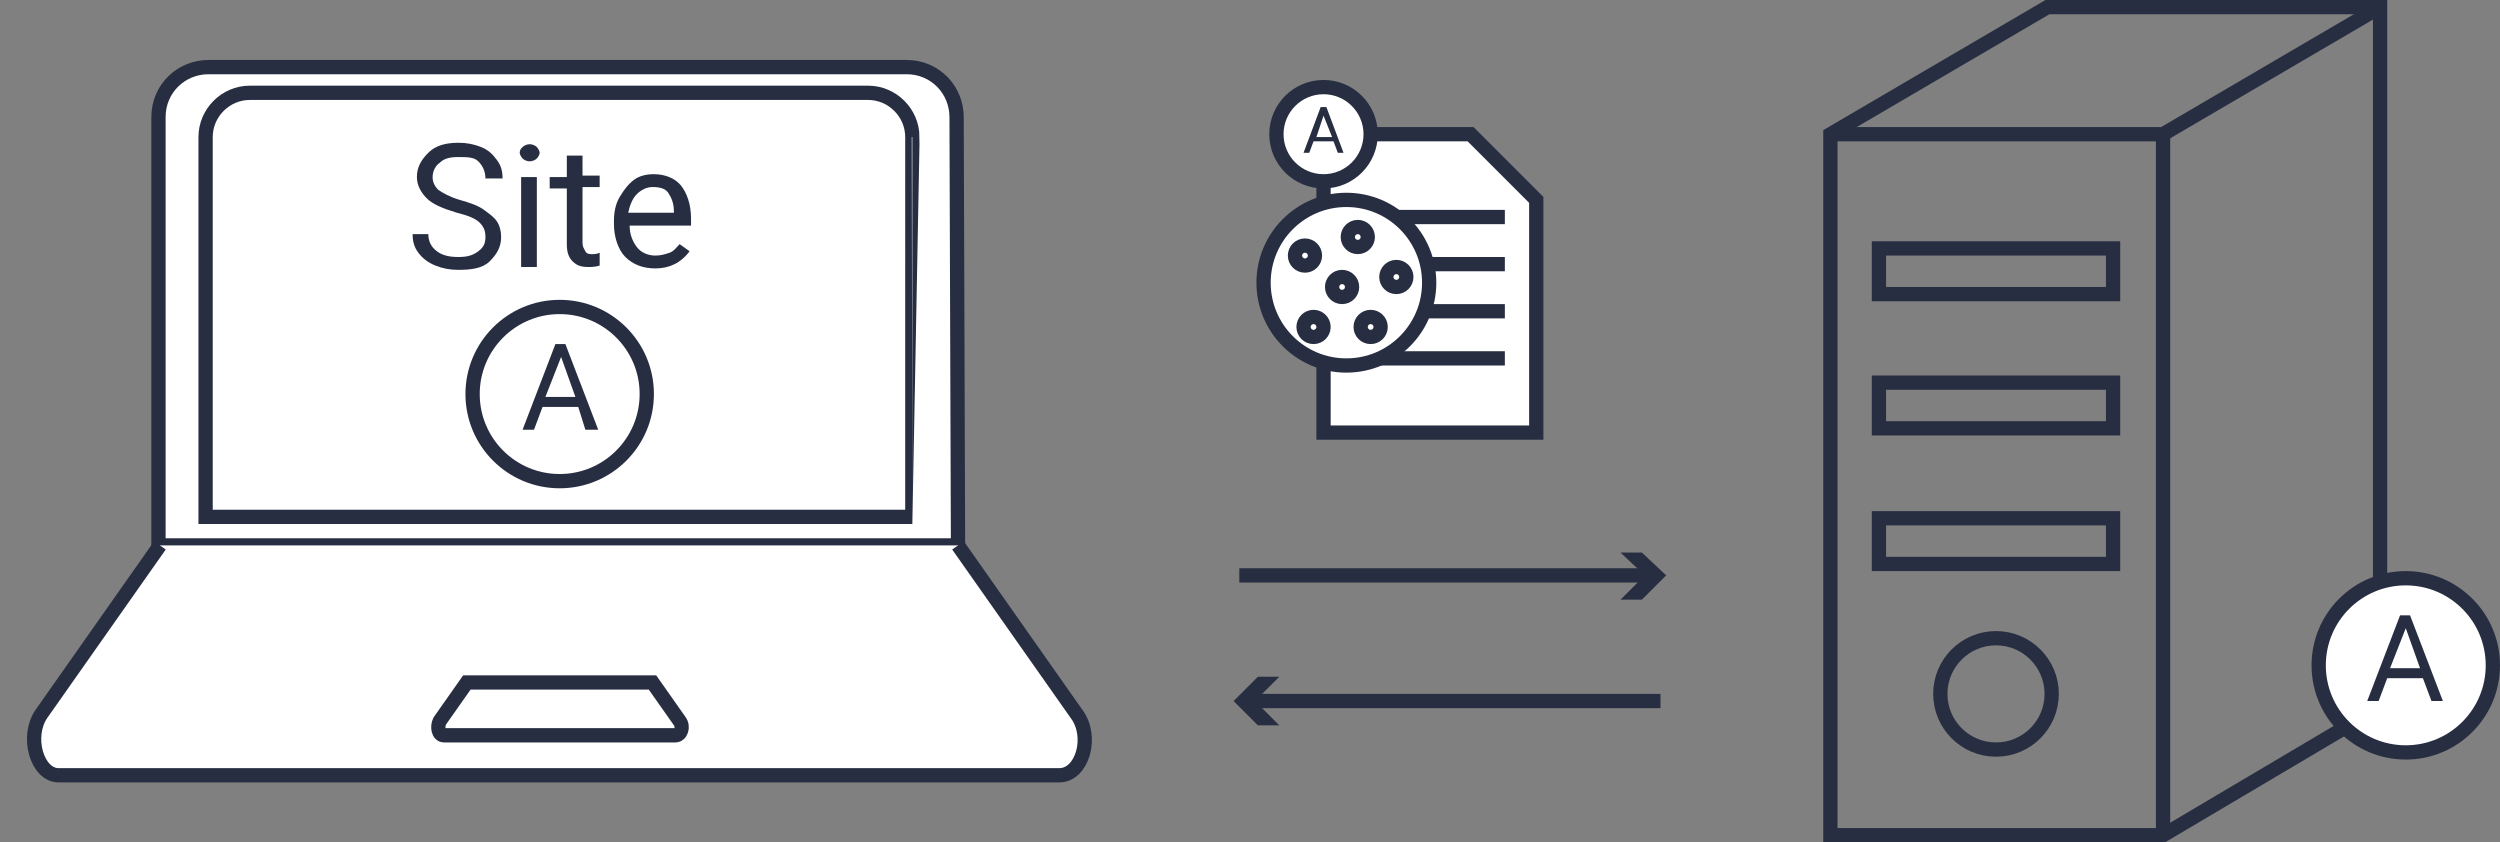 <?xml version="1.0" encoding="utf-8"?>
<!-- Generator: Adobe Illustrator 26.0.3, SVG Export Plug-In . SVG Version: 6.00 Build 0)  -->
<svg version="1.1" id="Calque_1" xmlns="http://www.w3.org/2000/svg" xmlns:xlink="http://www.w3.org/1999/xlink" x="0px" y="0px"
	 viewBox="0 0 175.1 59" style="enable-background:new 0 0 175.1 59;" xml:space="preserve">
<rect x="0" y="0" width="175.1" height="59" fill="#808080" stroke="none"/>
<style type="text/css">
	.st0{fill:none;stroke:#282E42;stroke-miterlimit:10;}
	.st1{fill:#282E42;}
	.st2{fill:#FFFFFF;stroke:#282E42;stroke-miterlimit:10;}
	.st3{enable-background:new    ;}
	.st4{fill:none;}
</style>
<g>
	<g>
		<line class="st0" x1="115.5" y1="40.3" x2="86.8" y2="40.3"/>
		<g>
			<polygon class="st1" points="113.5,38.7 115.2,40.3 113.5,42 115,42 116.7,40.3 115,38.7 			"/>
		</g>
	</g>
</g>
<g>
	<g>
		<line class="st0" x1="87.6" y1="49.1" x2="116.3" y2="49.1"/>
		<g>
			<polygon class="st1" points="89.6,50.8 87.9,49.1 89.6,47.4 88.1,47.4 86.4,49.1 88.1,50.8 			"/>
		</g>
	</g>
</g>
<g>
	<g>
		<polygon class="st2" points="107.6,14 107.6,30.3 92.7,30.3 92.7,9.4 103,9.4 		"/>
		<g>
			<circle class="st2" cx="94.3" cy="19.8" r="5.8"/>
			<circle class="st0" cx="95.1" cy="16.6" r="0.7"/>
			<circle class="st0" cx="94" cy="20.1" r="0.7"/>
			<circle class="st0" cx="91.4" cy="17.9" r="0.7"/>
			<circle class="st0" cx="97.8" cy="19.4" r="0.7"/>
			<circle class="st0" cx="96" cy="22.9" r="0.7"/>
			<circle class="st0" cx="92" cy="22.9" r="0.7"/>
		</g>
		<line class="st0" x1="105.4" y1="15.2" x2="97.9" y2="15.2"/>
		<line class="st0" x1="105.4" y1="18.5" x2="100" y2="18.5"/>
		<line class="st0" x1="105.4" y1="21.8" x2="99.9" y2="21.8"/>
		<line class="st0" x1="105.4" y1="25.1" x2="96.7" y2="25.1"/>
	</g>
	<g>
		<circle class="st2" cx="92.7" cy="9.4" r="3.3"/>
		<g class="st3">
			<path class="st1" d="M93.4,9.9h-1.4l-0.3,0.8h-0.4l1.2-3.2h0.4l1.2,3.2h-0.4L93.4,9.9z M92.2,9.6h1.1l-0.6-1.5L92.2,9.6z"/>
		</g>
	</g>
</g>
<g>
	<g>
		<g>
			<path class="st2" d="M67.1,38.2h-56v-30c0-2,1.6-3.5,3.5-3.5h48.9c2,0,3.5,1.6,3.5,3.5L67.1,38.2L67.1,38.2z"/>
			<path class="st2" d="M11.2,38.2L2.9,50c-1.1,1.6-0.3,4.3,1.2,4.3h70.1c1.6,0,2.4-2.7,1.2-4.3l-8.3-11.8"/>
			<path class="st2" d="M45.7,47.8l1.9,2.7c0.3,0.4,0.1,1-0.3,1H31.1c-0.4,0-0.5-0.6-0.3-1l1.9-2.7H45.7z"/>
			<path class="st2" d="M63.9,36.2H14.4V9.6c0-1.7,1.4-3.1,3.1-3.1h43.3c1.7,0,3.1,1.4,3.1,3.1C63.9,9.6,63.9,36.2,63.9,36.2z"/>
		</g>
		<g>
			<g class="st3">
				<path class="st1" d="M40.5,28.5h-2.5l-0.6,1.6h-0.8l2.3-6h0.7l2.3,6H41L40.5,28.5z M38.2,27.8h2.1l-1-2.8L38.2,27.8z"/>
			</g>
			<circle class="st0" cx="39.2" cy="27.6" r="6.1"/>
		</g>
		<rect x="28.5" y="9.7" class="st4" width="24.5" height="9.1"/>
		<g class="st3">
			<path class="st1" d="M32,14.9c-1-0.3-1.7-0.6-2.1-1s-0.7-0.9-0.7-1.5c0-0.7,0.3-1.2,0.8-1.7s1.2-0.7,2.1-0.7
				c0.6,0,1.1,0.1,1.6,0.3s0.8,0.5,1.1,0.9s0.4,0.8,0.4,1.3H34c0-0.5-0.2-0.9-0.5-1.2S32.7,11,32.1,11c-0.6,0-1,0.1-1.3,0.4
				c-0.3,0.2-0.5,0.6-0.5,1c0,0.3,0.1,0.6,0.4,0.9c0.3,0.2,0.8,0.5,1.5,0.7c0.7,0.2,1.3,0.4,1.7,0.7s0.7,0.5,0.9,0.8
				s0.3,0.7,0.3,1.1c0,0.7-0.3,1.2-0.8,1.7s-1.3,0.6-2.2,0.6c-0.6,0-1.1-0.1-1.6-0.3s-0.9-0.5-1.2-0.9s-0.4-0.8-0.4-1.3h1.1
				c0,0.5,0.2,0.9,0.6,1.2s0.9,0.4,1.5,0.4c0.6,0,1-0.1,1.4-0.4s0.5-0.6,0.5-1s-0.1-0.7-0.4-1S32.8,15.1,32,14.9z"/>
			<path class="st1" d="M36.4,10.7c0-0.2,0.1-0.3,0.2-0.4s0.3-0.2,0.5-0.2s0.4,0.1,0.5,0.2s0.2,0.3,0.2,0.4s-0.1,0.3-0.2,0.4
				s-0.3,0.2-0.5,0.2s-0.4-0.1-0.5-0.2S36.4,10.8,36.4,10.7z M37.6,18.7h-1.1v-6.3h1.1V18.7z"/>
			<path class="st1" d="M40.8,10.8v1.5H42v0.8h-1.2v3.9c0,0.3,0.1,0.4,0.2,0.6s0.3,0.2,0.5,0.2c0.1,0,0.3,0,0.5-0.1v0.9
				c-0.3,0.1-0.6,0.1-0.8,0.1c-0.5,0-0.8-0.1-1.1-0.4s-0.4-0.7-0.4-1.2v-3.9h-1.2v-0.8h1.2v-1.5H40.8z"/>
			<path class="st1" d="M45.9,18.8c-0.9,0-1.6-0.3-2.1-0.8S43,16.6,43,15.7v-0.2c0-0.6,0.1-1.2,0.4-1.7s0.6-0.9,1-1.2
				s0.9-0.4,1.4-0.4c0.8,0,1.5,0.3,1.9,0.8s0.7,1.3,0.7,2.3v0.5h-4.3c0,0.6,0.2,1.1,0.5,1.5s0.8,0.6,1.3,0.6c0.4,0,0.7-0.1,1-0.2
				s0.5-0.4,0.7-0.6l0.7,0.5C47.7,18.4,46.9,18.8,45.9,18.8z M45.7,13.1c-0.4,0-0.8,0.2-1.1,0.5s-0.5,0.8-0.6,1.3h3.2v-0.1
				c0-0.6-0.2-1-0.4-1.3S46.2,13.1,45.7,13.1z"/>
		</g>
	</g>
	<g>
		<polygon class="st0" points="166.7,0.5 166.7,49.5 151.5,58.5 128.2,58.5 128.2,9.4 143.4,0.5 		"/>
		<path class="st0" d="M128.2,9.4"/>
		<polyline class="st0" points="128.2,9.4 151.5,9.4 166.7,0.5 		"/>
		<line class="st0" x1="151.5" y1="9.4" x2="151.5" y2="58.5"/>
		<rect x="131.6" y="17.4" class="st0" width="16.4" height="3.2"/>
		<rect x="131.6" y="26.8" class="st0" width="16.4" height="3.2"/>
		<rect x="131.6" y="36.3" class="st0" width="16.4" height="3.2"/>
		<circle class="st0" cx="139.8" cy="48.6" r="3.9"/>
	</g>
	<g>
		<circle class="st2" cx="168.5" cy="46.6" r="6.1"/>
		<g class="st3">
			<path class="st1" d="M169.7,47.5h-2.5l-0.6,1.6h-0.8l2.3-6h0.7l2.3,6h-0.8L169.7,47.5z M167.4,46.8h2.1l-1-2.8L167.4,46.8z"/>
		</g>
	</g>
</g>
</svg>
